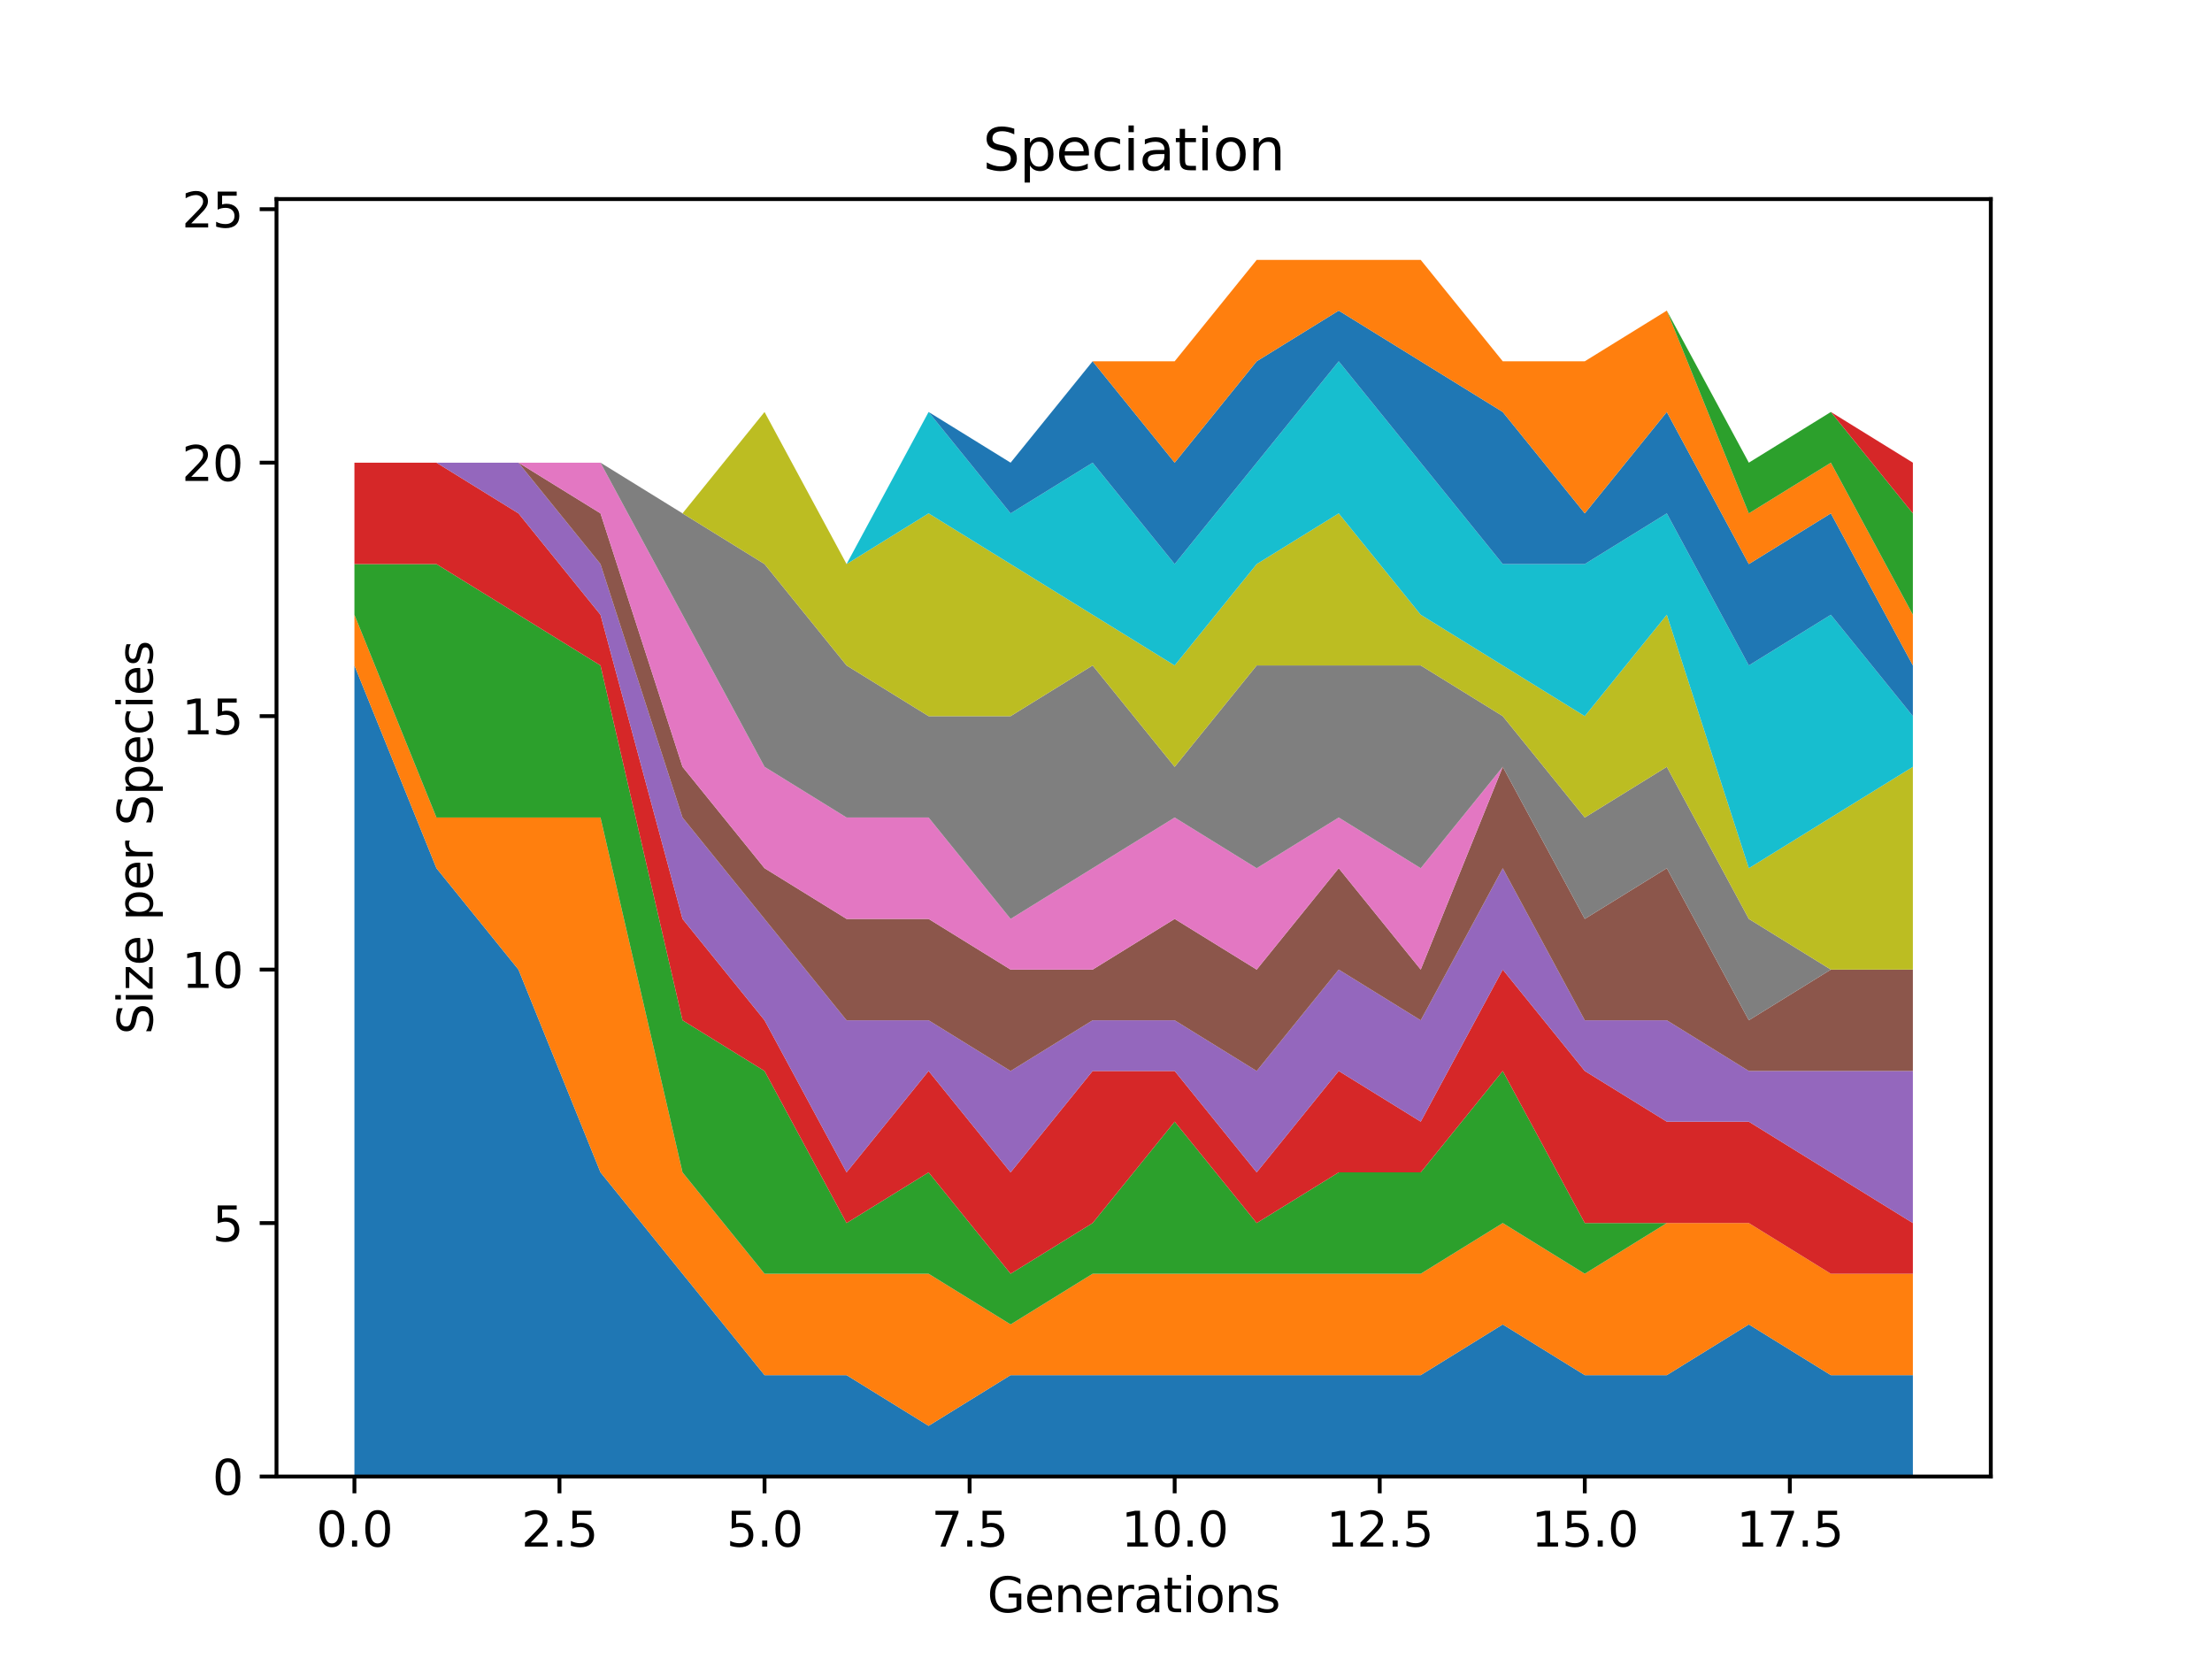 <?xml version="1.0" encoding="utf-8" standalone="no"?>
<!DOCTYPE svg PUBLIC "-//W3C//DTD SVG 1.1//EN"
  "http://www.w3.org/Graphics/SVG/1.1/DTD/svg11.dtd">
<svg xmlns:xlink="http://www.w3.org/1999/xlink" width="460.8pt" height="345.6pt" viewBox="0 0 460.8 345.6" xmlns="http://www.w3.org/2000/svg" version="1.1">
 <defs>
  <style type="text/css">*{stroke-linejoin: round; stroke-linecap: butt}</style>
 </defs>
 <g id="figure_1">
  <g id="patch_1">
   <path d="M 0 345.6 
L 460.8 345.6 
L 460.8 0 
L 0 0 
z
" style="fill: #ffffff"/>
  </g>
  <g id="axes_1">
   <g id="patch_2">
    <path d="M 57.6 307.584 
L 414.72 307.584 
L 414.72 41.472 
L 57.6 41.472 
z
" style="fill: #ffffff"/>
   </g>
   <g id="PolyCollection_1">
    <path d="M 73.833 138.624 
L 73.833 307.584 
L 90.92 307.584 
L 108.007 307.584 
L 125.094 307.584 
L 142.181 307.584 
L 159.268 307.584 
L 176.355 307.584 
L 193.442 307.584 
L 210.529 307.584 
L 227.616 307.584 
L 244.704 307.584 
L 261.791 307.584 
L 278.878 307.584 
L 295.965 307.584 
L 313.052 307.584 
L 330.139 307.584 
L 347.226 307.584 
L 364.313 307.584 
L 381.4 307.584 
L 398.487 307.584 
L 398.487 286.464 
L 398.487 286.464 
L 381.4 286.464 
L 364.313 275.904 
L 347.226 286.464 
L 330.139 286.464 
L 313.052 275.904 
L 295.965 286.464 
L 278.878 286.464 
L 261.791 286.464 
L 244.704 286.464 
L 227.616 286.464 
L 210.529 286.464 
L 193.442 297.024 
L 176.355 286.464 
L 159.268 286.464 
L 142.181 265.344 
L 125.094 244.224 
L 108.007 201.984 
L 90.92 180.864 
L 73.833 138.624 
z
" clip-path="url(#p8fea954f42)" style="fill: #1f77b4"/>
   </g>
   <g id="PolyCollection_2">
    <path d="M 73.833 128.064 
L 73.833 138.624 
L 90.92 180.864 
L 108.007 201.984 
L 125.094 244.224 
L 142.181 265.344 
L 159.268 286.464 
L 176.355 286.464 
L 193.442 297.024 
L 210.529 286.464 
L 227.616 286.464 
L 244.704 286.464 
L 261.791 286.464 
L 278.878 286.464 
L 295.965 286.464 
L 313.052 275.904 
L 330.139 286.464 
L 347.226 286.464 
L 364.313 275.904 
L 381.4 286.464 
L 398.487 286.464 
L 398.487 265.344 
L 398.487 265.344 
L 381.4 265.344 
L 364.313 254.784 
L 347.226 254.784 
L 330.139 265.344 
L 313.052 254.784 
L 295.965 265.344 
L 278.878 265.344 
L 261.791 265.344 
L 244.704 265.344 
L 227.616 265.344 
L 210.529 275.904 
L 193.442 265.344 
L 176.355 265.344 
L 159.268 265.344 
L 142.181 244.224 
L 125.094 170.304 
L 108.007 170.304 
L 90.92 170.304 
L 73.833 128.064 
z
" clip-path="url(#p8fea954f42)" style="fill: #ff7f0e"/>
   </g>
   <g id="PolyCollection_3">
    <path d="M 73.833 117.504 
L 73.833 128.064 
L 90.92 170.304 
L 108.007 170.304 
L 125.094 170.304 
L 142.181 244.224 
L 159.268 265.344 
L 176.355 265.344 
L 193.442 265.344 
L 210.529 275.904 
L 227.616 265.344 
L 244.704 265.344 
L 261.791 265.344 
L 278.878 265.344 
L 295.965 265.344 
L 313.052 254.784 
L 330.139 265.344 
L 347.226 254.784 
L 364.313 254.784 
L 381.4 265.344 
L 398.487 265.344 
L 398.487 265.344 
L 398.487 265.344 
L 381.4 265.344 
L 364.313 254.784 
L 347.226 254.784 
L 330.139 254.784 
L 313.052 223.104 
L 295.965 244.224 
L 278.878 244.224 
L 261.791 254.784 
L 244.704 233.664 
L 227.616 254.784 
L 210.529 265.344 
L 193.442 244.224 
L 176.355 254.784 
L 159.268 223.104 
L 142.181 212.544 
L 125.094 138.624 
L 108.007 128.064 
L 90.92 117.504 
L 73.833 117.504 
z
" clip-path="url(#p8fea954f42)" style="fill: #2ca02c"/>
   </g>
   <g id="PolyCollection_4">
    <path d="M 73.833 96.384 
L 73.833 117.504 
L 90.92 117.504 
L 108.007 128.064 
L 125.094 138.624 
L 142.181 212.544 
L 159.268 223.104 
L 176.355 254.784 
L 193.442 244.224 
L 210.529 265.344 
L 227.616 254.784 
L 244.704 233.664 
L 261.791 254.784 
L 278.878 244.224 
L 295.965 244.224 
L 313.052 223.104 
L 330.139 254.784 
L 347.226 254.784 
L 364.313 254.784 
L 381.4 265.344 
L 398.487 265.344 
L 398.487 254.784 
L 398.487 254.784 
L 381.4 244.224 
L 364.313 233.664 
L 347.226 233.664 
L 330.139 223.104 
L 313.052 201.984 
L 295.965 233.664 
L 278.878 223.104 
L 261.791 244.224 
L 244.704 223.104 
L 227.616 223.104 
L 210.529 244.224 
L 193.442 223.104 
L 176.355 244.224 
L 159.268 212.544 
L 142.181 191.424 
L 125.094 128.064 
L 108.007 106.944 
L 90.92 96.384 
L 73.833 96.384 
z
" clip-path="url(#p8fea954f42)" style="fill: #d62728"/>
   </g>
   <g id="PolyCollection_5">
    <path d="M 73.833 96.384 
L 73.833 96.384 
L 90.92 96.384 
L 108.007 106.944 
L 125.094 128.064 
L 142.181 191.424 
L 159.268 212.544 
L 176.355 244.224 
L 193.442 223.104 
L 210.529 244.224 
L 227.616 223.104 
L 244.704 223.104 
L 261.791 244.224 
L 278.878 223.104 
L 295.965 233.664 
L 313.052 201.984 
L 330.139 223.104 
L 347.226 233.664 
L 364.313 233.664 
L 381.4 244.224 
L 398.487 254.784 
L 398.487 223.104 
L 398.487 223.104 
L 381.4 223.104 
L 364.313 223.104 
L 347.226 212.544 
L 330.139 212.544 
L 313.052 180.864 
L 295.965 212.544 
L 278.878 201.984 
L 261.791 223.104 
L 244.704 212.544 
L 227.616 212.544 
L 210.529 223.104 
L 193.442 212.544 
L 176.355 212.544 
L 159.268 191.424 
L 142.181 170.304 
L 125.094 117.504 
L 108.007 96.384 
L 90.92 96.384 
L 73.833 96.384 
z
" clip-path="url(#p8fea954f42)" style="fill: #9467bd"/>
   </g>
   <g id="PolyCollection_6">
    <path d="M 73.833 96.384 
L 73.833 96.384 
L 90.92 96.384 
L 108.007 96.384 
L 125.094 117.504 
L 142.181 170.304 
L 159.268 191.424 
L 176.355 212.544 
L 193.442 212.544 
L 210.529 223.104 
L 227.616 212.544 
L 244.704 212.544 
L 261.791 223.104 
L 278.878 201.984 
L 295.965 212.544 
L 313.052 180.864 
L 330.139 212.544 
L 347.226 212.544 
L 364.313 223.104 
L 381.4 223.104 
L 398.487 223.104 
L 398.487 201.984 
L 398.487 201.984 
L 381.4 201.984 
L 364.313 212.544 
L 347.226 180.864 
L 330.139 191.424 
L 313.052 159.744 
L 295.965 201.984 
L 278.878 180.864 
L 261.791 201.984 
L 244.704 191.424 
L 227.616 201.984 
L 210.529 201.984 
L 193.442 191.424 
L 176.355 191.424 
L 159.268 180.864 
L 142.181 159.744 
L 125.094 106.944 
L 108.007 96.384 
L 90.92 96.384 
L 73.833 96.384 
z
" clip-path="url(#p8fea954f42)" style="fill: #8c564b"/>
   </g>
   <g id="PolyCollection_7">
    <path d="M 73.833 96.384 
L 73.833 96.384 
L 90.92 96.384 
L 108.007 96.384 
L 125.094 106.944 
L 142.181 159.744 
L 159.268 180.864 
L 176.355 191.424 
L 193.442 191.424 
L 210.529 201.984 
L 227.616 201.984 
L 244.704 191.424 
L 261.791 201.984 
L 278.878 180.864 
L 295.965 201.984 
L 313.052 159.744 
L 330.139 191.424 
L 347.226 180.864 
L 364.313 212.544 
L 381.4 201.984 
L 398.487 201.984 
L 398.487 201.984 
L 398.487 201.984 
L 381.4 201.984 
L 364.313 212.544 
L 347.226 180.864 
L 330.139 191.424 
L 313.052 159.744 
L 295.965 180.864 
L 278.878 170.304 
L 261.791 180.864 
L 244.704 170.304 
L 227.616 180.864 
L 210.529 191.424 
L 193.442 170.304 
L 176.355 170.304 
L 159.268 159.744 
L 142.181 128.064 
L 125.094 96.384 
L 108.007 96.384 
L 90.92 96.384 
L 73.833 96.384 
z
" clip-path="url(#p8fea954f42)" style="fill: #e377c2"/>
   </g>
   <g id="PolyCollection_8">
    <path d="M 73.833 96.384 
L 73.833 96.384 
L 90.92 96.384 
L 108.007 96.384 
L 125.094 96.384 
L 142.181 128.064 
L 159.268 159.744 
L 176.355 170.304 
L 193.442 170.304 
L 210.529 191.424 
L 227.616 180.864 
L 244.704 170.304 
L 261.791 180.864 
L 278.878 170.304 
L 295.965 180.864 
L 313.052 159.744 
L 330.139 191.424 
L 347.226 180.864 
L 364.313 212.544 
L 381.4 201.984 
L 398.487 201.984 
L 398.487 201.984 
L 398.487 201.984 
L 381.4 201.984 
L 364.313 191.424 
L 347.226 159.744 
L 330.139 170.304 
L 313.052 149.184 
L 295.965 138.624 
L 278.878 138.624 
L 261.791 138.624 
L 244.704 159.744 
L 227.616 138.624 
L 210.529 149.184 
L 193.442 149.184 
L 176.355 138.624 
L 159.268 117.504 
L 142.181 106.944 
L 125.094 96.384 
L 108.007 96.384 
L 90.92 96.384 
L 73.833 96.384 
z
" clip-path="url(#p8fea954f42)" style="fill: #7f7f7f"/>
   </g>
   <g id="PolyCollection_9">
    <path d="M 73.833 96.384 
L 73.833 96.384 
L 90.92 96.384 
L 108.007 96.384 
L 125.094 96.384 
L 142.181 106.944 
L 159.268 117.504 
L 176.355 138.624 
L 193.442 149.184 
L 210.529 149.184 
L 227.616 138.624 
L 244.704 159.744 
L 261.791 138.624 
L 278.878 138.624 
L 295.965 138.624 
L 313.052 149.184 
L 330.139 170.304 
L 347.226 159.744 
L 364.313 191.424 
L 381.4 201.984 
L 398.487 201.984 
L 398.487 159.744 
L 398.487 159.744 
L 381.4 170.304 
L 364.313 180.864 
L 347.226 128.064 
L 330.139 149.184 
L 313.052 138.624 
L 295.965 128.064 
L 278.878 106.944 
L 261.791 117.504 
L 244.704 138.624 
L 227.616 128.064 
L 210.529 117.504 
L 193.442 106.944 
L 176.355 117.504 
L 159.268 85.824 
L 142.181 106.944 
L 125.094 96.384 
L 108.007 96.384 
L 90.92 96.384 
L 73.833 96.384 
z
" clip-path="url(#p8fea954f42)" style="fill: #bcbd22"/>
   </g>
   <g id="PolyCollection_10">
    <path d="M 73.833 96.384 
L 73.833 96.384 
L 90.92 96.384 
L 108.007 96.384 
L 125.094 96.384 
L 142.181 106.944 
L 159.268 85.824 
L 176.355 117.504 
L 193.442 106.944 
L 210.529 117.504 
L 227.616 128.064 
L 244.704 138.624 
L 261.791 117.504 
L 278.878 106.944 
L 295.965 128.064 
L 313.052 138.624 
L 330.139 149.184 
L 347.226 128.064 
L 364.313 180.864 
L 381.4 170.304 
L 398.487 159.744 
L 398.487 149.184 
L 398.487 149.184 
L 381.4 128.064 
L 364.313 138.624 
L 347.226 106.944 
L 330.139 117.504 
L 313.052 117.504 
L 295.965 96.384 
L 278.878 75.264 
L 261.791 96.384 
L 244.704 117.504 
L 227.616 96.384 
L 210.529 106.944 
L 193.442 85.824 
L 176.355 117.504 
L 159.268 85.824 
L 142.181 106.944 
L 125.094 96.384 
L 108.007 96.384 
L 90.92 96.384 
L 73.833 96.384 
z
" clip-path="url(#p8fea954f42)" style="fill: #17becf"/>
   </g>
   <g id="PolyCollection_11">
    <path d="M 73.833 96.384 
L 73.833 96.384 
L 90.92 96.384 
L 108.007 96.384 
L 125.094 96.384 
L 142.181 106.944 
L 159.268 85.824 
L 176.355 117.504 
L 193.442 85.824 
L 210.529 106.944 
L 227.616 96.384 
L 244.704 117.504 
L 261.791 96.384 
L 278.878 75.264 
L 295.965 96.384 
L 313.052 117.504 
L 330.139 117.504 
L 347.226 106.944 
L 364.313 138.624 
L 381.4 128.064 
L 398.487 149.184 
L 398.487 138.624 
L 398.487 138.624 
L 381.4 106.944 
L 364.313 117.504 
L 347.226 85.824 
L 330.139 106.944 
L 313.052 85.824 
L 295.965 75.264 
L 278.878 64.704 
L 261.791 75.264 
L 244.704 96.384 
L 227.616 75.264 
L 210.529 96.384 
L 193.442 85.824 
L 176.355 117.504 
L 159.268 85.824 
L 142.181 106.944 
L 125.094 96.384 
L 108.007 96.384 
L 90.92 96.384 
L 73.833 96.384 
z
" clip-path="url(#p8fea954f42)" style="fill: #1f77b4"/>
   </g>
   <g id="PolyCollection_12">
    <path d="M 73.833 96.384 
L 73.833 96.384 
L 90.92 96.384 
L 108.007 96.384 
L 125.094 96.384 
L 142.181 106.944 
L 159.268 85.824 
L 176.355 117.504 
L 193.442 85.824 
L 210.529 96.384 
L 227.616 75.264 
L 244.704 96.384 
L 261.791 75.264 
L 278.878 64.704 
L 295.965 75.264 
L 313.052 85.824 
L 330.139 106.944 
L 347.226 85.824 
L 364.313 117.504 
L 381.4 106.944 
L 398.487 138.624 
L 398.487 128.064 
L 398.487 128.064 
L 381.4 96.384 
L 364.313 106.944 
L 347.226 64.704 
L 330.139 75.264 
L 313.052 75.264 
L 295.965 54.144 
L 278.878 54.144 
L 261.791 54.144 
L 244.704 75.264 
L 227.616 75.264 
L 210.529 96.384 
L 193.442 85.824 
L 176.355 117.504 
L 159.268 85.824 
L 142.181 106.944 
L 125.094 96.384 
L 108.007 96.384 
L 90.92 96.384 
L 73.833 96.384 
z
" clip-path="url(#p8fea954f42)" style="fill: #ff7f0e"/>
   </g>
   <g id="PolyCollection_13">
    <path d="M 73.833 96.384 
L 73.833 96.384 
L 90.92 96.384 
L 108.007 96.384 
L 125.094 96.384 
L 142.181 106.944 
L 159.268 85.824 
L 176.355 117.504 
L 193.442 85.824 
L 210.529 96.384 
L 227.616 75.264 
L 244.704 75.264 
L 261.791 54.144 
L 278.878 54.144 
L 295.965 54.144 
L 313.052 75.264 
L 330.139 75.264 
L 347.226 64.704 
L 364.313 106.944 
L 381.4 96.384 
L 398.487 128.064 
L 398.487 106.944 
L 398.487 106.944 
L 381.4 85.824 
L 364.313 96.384 
L 347.226 64.704 
L 330.139 75.264 
L 313.052 75.264 
L 295.965 54.144 
L 278.878 54.144 
L 261.791 54.144 
L 244.704 75.264 
L 227.616 75.264 
L 210.529 96.384 
L 193.442 85.824 
L 176.355 117.504 
L 159.268 85.824 
L 142.181 106.944 
L 125.094 96.384 
L 108.007 96.384 
L 90.92 96.384 
L 73.833 96.384 
z
" clip-path="url(#p8fea954f42)" style="fill: #2ca02c"/>
   </g>
   <g id="PolyCollection_14">
    <path d="M 73.833 96.384 
L 73.833 96.384 
L 90.92 96.384 
L 108.007 96.384 
L 125.094 96.384 
L 142.181 106.944 
L 159.268 85.824 
L 176.355 117.504 
L 193.442 85.824 
L 210.529 96.384 
L 227.616 75.264 
L 244.704 75.264 
L 261.791 54.144 
L 278.878 54.144 
L 295.965 54.144 
L 313.052 75.264 
L 330.139 75.264 
L 347.226 64.704 
L 364.313 96.384 
L 381.4 85.824 
L 398.487 106.944 
L 398.487 96.384 
L 398.487 96.384 
L 381.4 85.824 
L 364.313 96.384 
L 347.226 64.704 
L 330.139 75.264 
L 313.052 75.264 
L 295.965 54.144 
L 278.878 54.144 
L 261.791 54.144 
L 244.704 75.264 
L 227.616 75.264 
L 210.529 96.384 
L 193.442 85.824 
L 176.355 117.504 
L 159.268 85.824 
L 142.181 106.944 
L 125.094 96.384 
L 108.007 96.384 
L 90.92 96.384 
L 73.833 96.384 
z
" clip-path="url(#p8fea954f42)" style="fill: #d62728"/>
   </g>
   <g id="matplotlib.axis_1">
    <g id="xtick_1">
     <g id="line2d_1">
      <defs>
       <path id="m72f37c4e7e" d="M 0 0 
L 0 3.5 
" style="stroke: #000000; stroke-width: 0.8"/>
      </defs>
      <g>
       <use xlink:href="#m72f37c4e7e" x="73.833" y="307.584" style="stroke: #000000; stroke-width: 0.8"/>
      </g>
     </g>
     <g id="text_1">
      <!-- 0.0 -->
      <g transform="translate(65.881 322.182) scale(0.1 -0.1)">
       <defs>
        <path id="DejaVuSans-30" d="M 2034 4250 
Q 1547 4250 1301 3770 
Q 1056 3291 1056 2328 
Q 1056 1369 1301 889 
Q 1547 409 2034 409 
Q 2525 409 2770 889 
Q 3016 1369 3016 2328 
Q 3016 3291 2770 3770 
Q 2525 4250 2034 4250 
z
M 2034 4750 
Q 2819 4750 3233 4129 
Q 3647 3509 3647 2328 
Q 3647 1150 3233 529 
Q 2819 -91 2034 -91 
Q 1250 -91 836 529 
Q 422 1150 422 2328 
Q 422 3509 836 4129 
Q 1250 4750 2034 4750 
z
" transform="scale(0.016)"/>
        <path id="DejaVuSans-2e" d="M 684 794 
L 1344 794 
L 1344 0 
L 684 0 
L 684 794 
z
" transform="scale(0.016)"/>
       </defs>
       <use xlink:href="#DejaVuSans-30"/>
       <use xlink:href="#DejaVuSans-2e" x="63.623"/>
       <use xlink:href="#DejaVuSans-30" x="95.41"/>
      </g>
     </g>
    </g>
    <g id="xtick_2">
     <g id="line2d_2">
      <g>
       <use xlink:href="#m72f37c4e7e" x="116.55" y="307.584" style="stroke: #000000; stroke-width: 0.8"/>
      </g>
     </g>
     <g id="text_2">
      <!-- 2.5 -->
      <g transform="translate(108.599 322.182) scale(0.1 -0.1)">
       <defs>
        <path id="DejaVuSans-32" d="M 1228 531 
L 3431 531 
L 3431 0 
L 469 0 
L 469 531 
Q 828 903 1448 1529 
Q 2069 2156 2228 2338 
Q 2531 2678 2651 2914 
Q 2772 3150 2772 3378 
Q 2772 3750 2511 3984 
Q 2250 4219 1831 4219 
Q 1534 4219 1204 4116 
Q 875 4013 500 3803 
L 500 4441 
Q 881 4594 1212 4672 
Q 1544 4750 1819 4750 
Q 2544 4750 2975 4387 
Q 3406 4025 3406 3419 
Q 3406 3131 3298 2873 
Q 3191 2616 2906 2266 
Q 2828 2175 2409 1742 
Q 1991 1309 1228 531 
z
" transform="scale(0.016)"/>
        <path id="DejaVuSans-35" d="M 691 4666 
L 3169 4666 
L 3169 4134 
L 1269 4134 
L 1269 2991 
Q 1406 3038 1543 3061 
Q 1681 3084 1819 3084 
Q 2600 3084 3056 2656 
Q 3513 2228 3513 1497 
Q 3513 744 3044 326 
Q 2575 -91 1722 -91 
Q 1428 -91 1123 -41 
Q 819 9 494 109 
L 494 744 
Q 775 591 1075 516 
Q 1375 441 1709 441 
Q 2250 441 2565 725 
Q 2881 1009 2881 1497 
Q 2881 1984 2565 2268 
Q 2250 2553 1709 2553 
Q 1456 2553 1204 2497 
Q 953 2441 691 2322 
L 691 4666 
z
" transform="scale(0.016)"/>
       </defs>
       <use xlink:href="#DejaVuSans-32"/>
       <use xlink:href="#DejaVuSans-2e" x="63.623"/>
       <use xlink:href="#DejaVuSans-35" x="95.41"/>
      </g>
     </g>
    </g>
    <g id="xtick_3">
     <g id="line2d_3">
      <g>
       <use xlink:href="#m72f37c4e7e" x="159.268" y="307.584" style="stroke: #000000; stroke-width: 0.8"/>
      </g>
     </g>
     <g id="text_3">
      <!-- 5.0 -->
      <g transform="translate(151.317 322.182) scale(0.1 -0.1)">
       <use xlink:href="#DejaVuSans-35"/>
       <use xlink:href="#DejaVuSans-2e" x="63.623"/>
       <use xlink:href="#DejaVuSans-30" x="95.41"/>
      </g>
     </g>
    </g>
    <g id="xtick_4">
     <g id="line2d_4">
      <g>
       <use xlink:href="#m72f37c4e7e" x="201.986" y="307.584" style="stroke: #000000; stroke-width: 0.8"/>
      </g>
     </g>
     <g id="text_4">
      <!-- 7.5 -->
      <g transform="translate(194.034 322.182) scale(0.1 -0.1)">
       <defs>
        <path id="DejaVuSans-37" d="M 525 4666 
L 3525 4666 
L 3525 4397 
L 1831 0 
L 1172 0 
L 2766 4134 
L 525 4134 
L 525 4666 
z
" transform="scale(0.016)"/>
       </defs>
       <use xlink:href="#DejaVuSans-37"/>
       <use xlink:href="#DejaVuSans-2e" x="63.623"/>
       <use xlink:href="#DejaVuSans-35" x="95.41"/>
      </g>
     </g>
    </g>
    <g id="xtick_5">
     <g id="line2d_5">
      <g>
       <use xlink:href="#m72f37c4e7e" x="244.704" y="307.584" style="stroke: #000000; stroke-width: 0.8"/>
      </g>
     </g>
     <g id="text_5">
      <!-- 10.0 -->
      <g transform="translate(233.571 322.182) scale(0.1 -0.1)">
       <defs>
        <path id="DejaVuSans-31" d="M 794 531 
L 1825 531 
L 1825 4091 
L 703 3866 
L 703 4441 
L 1819 4666 
L 2450 4666 
L 2450 531 
L 3481 531 
L 3481 0 
L 794 0 
L 794 531 
z
" transform="scale(0.016)"/>
       </defs>
       <use xlink:href="#DejaVuSans-31"/>
       <use xlink:href="#DejaVuSans-30" x="63.623"/>
       <use xlink:href="#DejaVuSans-2e" x="127.246"/>
       <use xlink:href="#DejaVuSans-30" x="159.033"/>
      </g>
     </g>
    </g>
    <g id="xtick_6">
     <g id="line2d_6">
      <g>
       <use xlink:href="#m72f37c4e7e" x="287.421" y="307.584" style="stroke: #000000; stroke-width: 0.8"/>
      </g>
     </g>
     <g id="text_6">
      <!-- 12.5 -->
      <g transform="translate(276.288 322.182) scale(0.1 -0.1)">
       <use xlink:href="#DejaVuSans-31"/>
       <use xlink:href="#DejaVuSans-32" x="63.623"/>
       <use xlink:href="#DejaVuSans-2e" x="127.246"/>
       <use xlink:href="#DejaVuSans-35" x="159.033"/>
      </g>
     </g>
    </g>
    <g id="xtick_7">
     <g id="line2d_7">
      <g>
       <use xlink:href="#m72f37c4e7e" x="330.139" y="307.584" style="stroke: #000000; stroke-width: 0.8"/>
      </g>
     </g>
     <g id="text_7">
      <!-- 15.0 -->
      <g transform="translate(319.006 322.182) scale(0.1 -0.1)">
       <use xlink:href="#DejaVuSans-31"/>
       <use xlink:href="#DejaVuSans-35" x="63.623"/>
       <use xlink:href="#DejaVuSans-2e" x="127.246"/>
       <use xlink:href="#DejaVuSans-30" x="159.033"/>
      </g>
     </g>
    </g>
    <g id="xtick_8">
     <g id="line2d_8">
      <g>
       <use xlink:href="#m72f37c4e7e" x="372.857" y="307.584" style="stroke: #000000; stroke-width: 0.8"/>
      </g>
     </g>
     <g id="text_8">
      <!-- 17.5 -->
      <g transform="translate(361.724 322.182) scale(0.1 -0.1)">
       <use xlink:href="#DejaVuSans-31"/>
       <use xlink:href="#DejaVuSans-37" x="63.623"/>
       <use xlink:href="#DejaVuSans-2e" x="127.246"/>
       <use xlink:href="#DejaVuSans-35" x="159.033"/>
      </g>
     </g>
    </g>
    <g id="text_9">
     <!-- Generations -->
     <g transform="translate(205.662 335.861) scale(0.1 -0.1)">
      <defs>
       <path id="DejaVuSans-47" d="M 3809 666 
L 3809 1919 
L 2778 1919 
L 2778 2438 
L 4434 2438 
L 4434 434 
Q 4069 175 3628 42 
Q 3188 -91 2688 -91 
Q 1594 -91 976 548 
Q 359 1188 359 2328 
Q 359 3472 976 4111 
Q 1594 4750 2688 4750 
Q 3144 4750 3555 4637 
Q 3966 4525 4313 4306 
L 4313 3634 
Q 3963 3931 3569 4081 
Q 3175 4231 2741 4231 
Q 1884 4231 1454 3753 
Q 1025 3275 1025 2328 
Q 1025 1384 1454 906 
Q 1884 428 2741 428 
Q 3075 428 3337 486 
Q 3600 544 3809 666 
z
" transform="scale(0.016)"/>
       <path id="DejaVuSans-65" d="M 3597 1894 
L 3597 1613 
L 953 1613 
Q 991 1019 1311 708 
Q 1631 397 2203 397 
Q 2534 397 2845 478 
Q 3156 559 3463 722 
L 3463 178 
Q 3153 47 2828 -22 
Q 2503 -91 2169 -91 
Q 1331 -91 842 396 
Q 353 884 353 1716 
Q 353 2575 817 3079 
Q 1281 3584 2069 3584 
Q 2775 3584 3186 3129 
Q 3597 2675 3597 1894 
z
M 3022 2063 
Q 3016 2534 2758 2815 
Q 2500 3097 2075 3097 
Q 1594 3097 1305 2825 
Q 1016 2553 972 2059 
L 3022 2063 
z
" transform="scale(0.016)"/>
       <path id="DejaVuSans-6e" d="M 3513 2113 
L 3513 0 
L 2938 0 
L 2938 2094 
Q 2938 2591 2744 2837 
Q 2550 3084 2163 3084 
Q 1697 3084 1428 2787 
Q 1159 2491 1159 1978 
L 1159 0 
L 581 0 
L 581 3500 
L 1159 3500 
L 1159 2956 
Q 1366 3272 1645 3428 
Q 1925 3584 2291 3584 
Q 2894 3584 3203 3211 
Q 3513 2838 3513 2113 
z
" transform="scale(0.016)"/>
       <path id="DejaVuSans-72" d="M 2631 2963 
Q 2534 3019 2420 3045 
Q 2306 3072 2169 3072 
Q 1681 3072 1420 2755 
Q 1159 2438 1159 1844 
L 1159 0 
L 581 0 
L 581 3500 
L 1159 3500 
L 1159 2956 
Q 1341 3275 1631 3429 
Q 1922 3584 2338 3584 
Q 2397 3584 2469 3576 
Q 2541 3569 2628 3553 
L 2631 2963 
z
" transform="scale(0.016)"/>
       <path id="DejaVuSans-61" d="M 2194 1759 
Q 1497 1759 1228 1600 
Q 959 1441 959 1056 
Q 959 750 1161 570 
Q 1363 391 1709 391 
Q 2188 391 2477 730 
Q 2766 1069 2766 1631 
L 2766 1759 
L 2194 1759 
z
M 3341 1997 
L 3341 0 
L 2766 0 
L 2766 531 
Q 2569 213 2275 61 
Q 1981 -91 1556 -91 
Q 1019 -91 701 211 
Q 384 513 384 1019 
Q 384 1609 779 1909 
Q 1175 2209 1959 2209 
L 2766 2209 
L 2766 2266 
Q 2766 2663 2505 2880 
Q 2244 3097 1772 3097 
Q 1472 3097 1187 3025 
Q 903 2953 641 2809 
L 641 3341 
Q 956 3463 1253 3523 
Q 1550 3584 1831 3584 
Q 2591 3584 2966 3190 
Q 3341 2797 3341 1997 
z
" transform="scale(0.016)"/>
       <path id="DejaVuSans-74" d="M 1172 4494 
L 1172 3500 
L 2356 3500 
L 2356 3053 
L 1172 3053 
L 1172 1153 
Q 1172 725 1289 603 
Q 1406 481 1766 481 
L 2356 481 
L 2356 0 
L 1766 0 
Q 1100 0 847 248 
Q 594 497 594 1153 
L 594 3053 
L 172 3053 
L 172 3500 
L 594 3500 
L 594 4494 
L 1172 4494 
z
" transform="scale(0.016)"/>
       <path id="DejaVuSans-69" d="M 603 3500 
L 1178 3500 
L 1178 0 
L 603 0 
L 603 3500 
z
M 603 4863 
L 1178 4863 
L 1178 4134 
L 603 4134 
L 603 4863 
z
" transform="scale(0.016)"/>
       <path id="DejaVuSans-6f" d="M 1959 3097 
Q 1497 3097 1228 2736 
Q 959 2375 959 1747 
Q 959 1119 1226 758 
Q 1494 397 1959 397 
Q 2419 397 2687 759 
Q 2956 1122 2956 1747 
Q 2956 2369 2687 2733 
Q 2419 3097 1959 3097 
z
M 1959 3584 
Q 2709 3584 3137 3096 
Q 3566 2609 3566 1747 
Q 3566 888 3137 398 
Q 2709 -91 1959 -91 
Q 1206 -91 779 398 
Q 353 888 353 1747 
Q 353 2609 779 3096 
Q 1206 3584 1959 3584 
z
" transform="scale(0.016)"/>
       <path id="DejaVuSans-73" d="M 2834 3397 
L 2834 2853 
Q 2591 2978 2328 3040 
Q 2066 3103 1784 3103 
Q 1356 3103 1142 2972 
Q 928 2841 928 2578 
Q 928 2378 1081 2264 
Q 1234 2150 1697 2047 
L 1894 2003 
Q 2506 1872 2764 1633 
Q 3022 1394 3022 966 
Q 3022 478 2636 193 
Q 2250 -91 1575 -91 
Q 1294 -91 989 -36 
Q 684 19 347 128 
L 347 722 
Q 666 556 975 473 
Q 1284 391 1588 391 
Q 1994 391 2212 530 
Q 2431 669 2431 922 
Q 2431 1156 2273 1281 
Q 2116 1406 1581 1522 
L 1381 1569 
Q 847 1681 609 1914 
Q 372 2147 372 2553 
Q 372 3047 722 3315 
Q 1072 3584 1716 3584 
Q 2034 3584 2315 3537 
Q 2597 3491 2834 3397 
z
" transform="scale(0.016)"/>
      </defs>
      <use xlink:href="#DejaVuSans-47"/>
      <use xlink:href="#DejaVuSans-65" x="77.49"/>
      <use xlink:href="#DejaVuSans-6e" x="139.014"/>
      <use xlink:href="#DejaVuSans-65" x="202.393"/>
      <use xlink:href="#DejaVuSans-72" x="263.916"/>
      <use xlink:href="#DejaVuSans-61" x="305.029"/>
      <use xlink:href="#DejaVuSans-74" x="366.309"/>
      <use xlink:href="#DejaVuSans-69" x="405.518"/>
      <use xlink:href="#DejaVuSans-6f" x="433.301"/>
      <use xlink:href="#DejaVuSans-6e" x="494.482"/>
      <use xlink:href="#DejaVuSans-73" x="557.861"/>
     </g>
    </g>
   </g>
   <g id="matplotlib.axis_2">
    <g id="ytick_1">
     <g id="line2d_9">
      <defs>
       <path id="mcec92a7592" d="M 0 0 
L -3.5 0 
" style="stroke: #000000; stroke-width: 0.8"/>
      </defs>
      <g>
       <use xlink:href="#mcec92a7592" x="57.6" y="307.584" style="stroke: #000000; stroke-width: 0.8"/>
      </g>
     </g>
     <g id="text_10">
      <!-- 0 -->
      <g transform="translate(44.237 311.383) scale(0.1 -0.1)">
       <use xlink:href="#DejaVuSans-30"/>
      </g>
     </g>
    </g>
    <g id="ytick_2">
     <g id="line2d_10">
      <g>
       <use xlink:href="#mcec92a7592" x="57.6" y="254.784" style="stroke: #000000; stroke-width: 0.8"/>
      </g>
     </g>
     <g id="text_11">
      <!-- 5 -->
      <g transform="translate(44.237 258.583) scale(0.1 -0.1)">
       <use xlink:href="#DejaVuSans-35"/>
      </g>
     </g>
    </g>
    <g id="ytick_3">
     <g id="line2d_11">
      <g>
       <use xlink:href="#mcec92a7592" x="57.6" y="201.984" style="stroke: #000000; stroke-width: 0.8"/>
      </g>
     </g>
     <g id="text_12">
      <!-- 10 -->
      <g transform="translate(37.875 205.783) scale(0.1 -0.1)">
       <use xlink:href="#DejaVuSans-31"/>
       <use xlink:href="#DejaVuSans-30" x="63.623"/>
      </g>
     </g>
    </g>
    <g id="ytick_4">
     <g id="line2d_12">
      <g>
       <use xlink:href="#mcec92a7592" x="57.6" y="149.184" style="stroke: #000000; stroke-width: 0.8"/>
      </g>
     </g>
     <g id="text_13">
      <!-- 15 -->
      <g transform="translate(37.875 152.983) scale(0.1 -0.1)">
       <use xlink:href="#DejaVuSans-31"/>
       <use xlink:href="#DejaVuSans-35" x="63.623"/>
      </g>
     </g>
    </g>
    <g id="ytick_5">
     <g id="line2d_13">
      <g>
       <use xlink:href="#mcec92a7592" x="57.6" y="96.384" style="stroke: #000000; stroke-width: 0.8"/>
      </g>
     </g>
     <g id="text_14">
      <!-- 20 -->
      <g transform="translate(37.875 100.183) scale(0.1 -0.1)">
       <use xlink:href="#DejaVuSans-32"/>
       <use xlink:href="#DejaVuSans-30" x="63.623"/>
      </g>
     </g>
    </g>
    <g id="ytick_6">
     <g id="line2d_14">
      <g>
       <use xlink:href="#mcec92a7592" x="57.6" y="43.584" style="stroke: #000000; stroke-width: 0.8"/>
      </g>
     </g>
     <g id="text_15">
      <!-- 25 -->
      <g transform="translate(37.875 47.383) scale(0.1 -0.1)">
       <use xlink:href="#DejaVuSans-32"/>
       <use xlink:href="#DejaVuSans-35" x="63.623"/>
      </g>
     </g>
    </g>
    <g id="text_16">
     <!-- Size per Species -->
     <g transform="translate(31.795 215.521) rotate(-90) scale(0.1 -0.1)">
      <defs>
       <path id="DejaVuSans-53" d="M 3425 4513 
L 3425 3897 
Q 3066 4069 2747 4153 
Q 2428 4238 2131 4238 
Q 1616 4238 1336 4038 
Q 1056 3838 1056 3469 
Q 1056 3159 1242 3001 
Q 1428 2844 1947 2747 
L 2328 2669 
Q 3034 2534 3370 2195 
Q 3706 1856 3706 1288 
Q 3706 609 3251 259 
Q 2797 -91 1919 -91 
Q 1588 -91 1214 -16 
Q 841 59 441 206 
L 441 856 
Q 825 641 1194 531 
Q 1563 422 1919 422 
Q 2459 422 2753 634 
Q 3047 847 3047 1241 
Q 3047 1584 2836 1778 
Q 2625 1972 2144 2069 
L 1759 2144 
Q 1053 2284 737 2584 
Q 422 2884 422 3419 
Q 422 4038 858 4394 
Q 1294 4750 2059 4750 
Q 2388 4750 2728 4690 
Q 3069 4631 3425 4513 
z
" transform="scale(0.016)"/>
       <path id="DejaVuSans-7a" d="M 353 3500 
L 3084 3500 
L 3084 2975 
L 922 459 
L 3084 459 
L 3084 0 
L 275 0 
L 275 525 
L 2438 3041 
L 353 3041 
L 353 3500 
z
" transform="scale(0.016)"/>
       <path id="DejaVuSans-20" transform="scale(0.016)"/>
       <path id="DejaVuSans-70" d="M 1159 525 
L 1159 -1331 
L 581 -1331 
L 581 3500 
L 1159 3500 
L 1159 2969 
Q 1341 3281 1617 3432 
Q 1894 3584 2278 3584 
Q 2916 3584 3314 3078 
Q 3713 2572 3713 1747 
Q 3713 922 3314 415 
Q 2916 -91 2278 -91 
Q 1894 -91 1617 61 
Q 1341 213 1159 525 
z
M 3116 1747 
Q 3116 2381 2855 2742 
Q 2594 3103 2138 3103 
Q 1681 3103 1420 2742 
Q 1159 2381 1159 1747 
Q 1159 1113 1420 752 
Q 1681 391 2138 391 
Q 2594 391 2855 752 
Q 3116 1113 3116 1747 
z
" transform="scale(0.016)"/>
       <path id="DejaVuSans-63" d="M 3122 3366 
L 3122 2828 
Q 2878 2963 2633 3030 
Q 2388 3097 2138 3097 
Q 1578 3097 1268 2742 
Q 959 2388 959 1747 
Q 959 1106 1268 751 
Q 1578 397 2138 397 
Q 2388 397 2633 464 
Q 2878 531 3122 666 
L 3122 134 
Q 2881 22 2623 -34 
Q 2366 -91 2075 -91 
Q 1284 -91 818 406 
Q 353 903 353 1747 
Q 353 2603 823 3093 
Q 1294 3584 2113 3584 
Q 2378 3584 2631 3529 
Q 2884 3475 3122 3366 
z
" transform="scale(0.016)"/>
      </defs>
      <use xlink:href="#DejaVuSans-53"/>
      <use xlink:href="#DejaVuSans-69" x="63.477"/>
      <use xlink:href="#DejaVuSans-7a" x="91.26"/>
      <use xlink:href="#DejaVuSans-65" x="143.75"/>
      <use xlink:href="#DejaVuSans-20" x="205.273"/>
      <use xlink:href="#DejaVuSans-70" x="237.061"/>
      <use xlink:href="#DejaVuSans-65" x="300.537"/>
      <use xlink:href="#DejaVuSans-72" x="362.061"/>
      <use xlink:href="#DejaVuSans-20" x="403.174"/>
      <use xlink:href="#DejaVuSans-53" x="434.961"/>
      <use xlink:href="#DejaVuSans-70" x="498.438"/>
      <use xlink:href="#DejaVuSans-65" x="561.914"/>
      <use xlink:href="#DejaVuSans-63" x="623.438"/>
      <use xlink:href="#DejaVuSans-69" x="678.418"/>
      <use xlink:href="#DejaVuSans-65" x="706.201"/>
      <use xlink:href="#DejaVuSans-73" x="767.725"/>
     </g>
    </g>
   </g>
   <g id="patch_3">
    <path d="M 57.6 307.584 
L 57.6 41.472 
" style="fill: none; stroke: #000000; stroke-width: 0.8; stroke-linejoin: miter; stroke-linecap: square"/>
   </g>
   <g id="patch_4">
    <path d="M 414.72 307.584 
L 414.72 41.472 
" style="fill: none; stroke: #000000; stroke-width: 0.8; stroke-linejoin: miter; stroke-linecap: square"/>
   </g>
   <g id="patch_5">
    <path d="M 57.6 307.584 
L 414.72 307.584 
" style="fill: none; stroke: #000000; stroke-width: 0.8; stroke-linejoin: miter; stroke-linecap: square"/>
   </g>
   <g id="patch_6">
    <path d="M 57.6 41.472 
L 414.72 41.472 
" style="fill: none; stroke: #000000; stroke-width: 0.8; stroke-linejoin: miter; stroke-linecap: square"/>
   </g>
   <g id="text_17">
    <!-- Speciation -->
    <g transform="translate(204.714 35.472) scale(0.12 -0.12)">
     <use xlink:href="#DejaVuSans-53"/>
     <use xlink:href="#DejaVuSans-70" x="63.477"/>
     <use xlink:href="#DejaVuSans-65" x="126.953"/>
     <use xlink:href="#DejaVuSans-63" x="188.477"/>
     <use xlink:href="#DejaVuSans-69" x="243.457"/>
     <use xlink:href="#DejaVuSans-61" x="271.24"/>
     <use xlink:href="#DejaVuSans-74" x="332.52"/>
     <use xlink:href="#DejaVuSans-69" x="371.729"/>
     <use xlink:href="#DejaVuSans-6f" x="399.512"/>
     <use xlink:href="#DejaVuSans-6e" x="460.693"/>
    </g>
   </g>
  </g>
 </g>
 <defs>
  <clipPath id="p8fea954f42">
   <rect x="57.6" y="41.472" width="357.12" height="266.112"/>
  </clipPath>
 </defs>
</svg>
